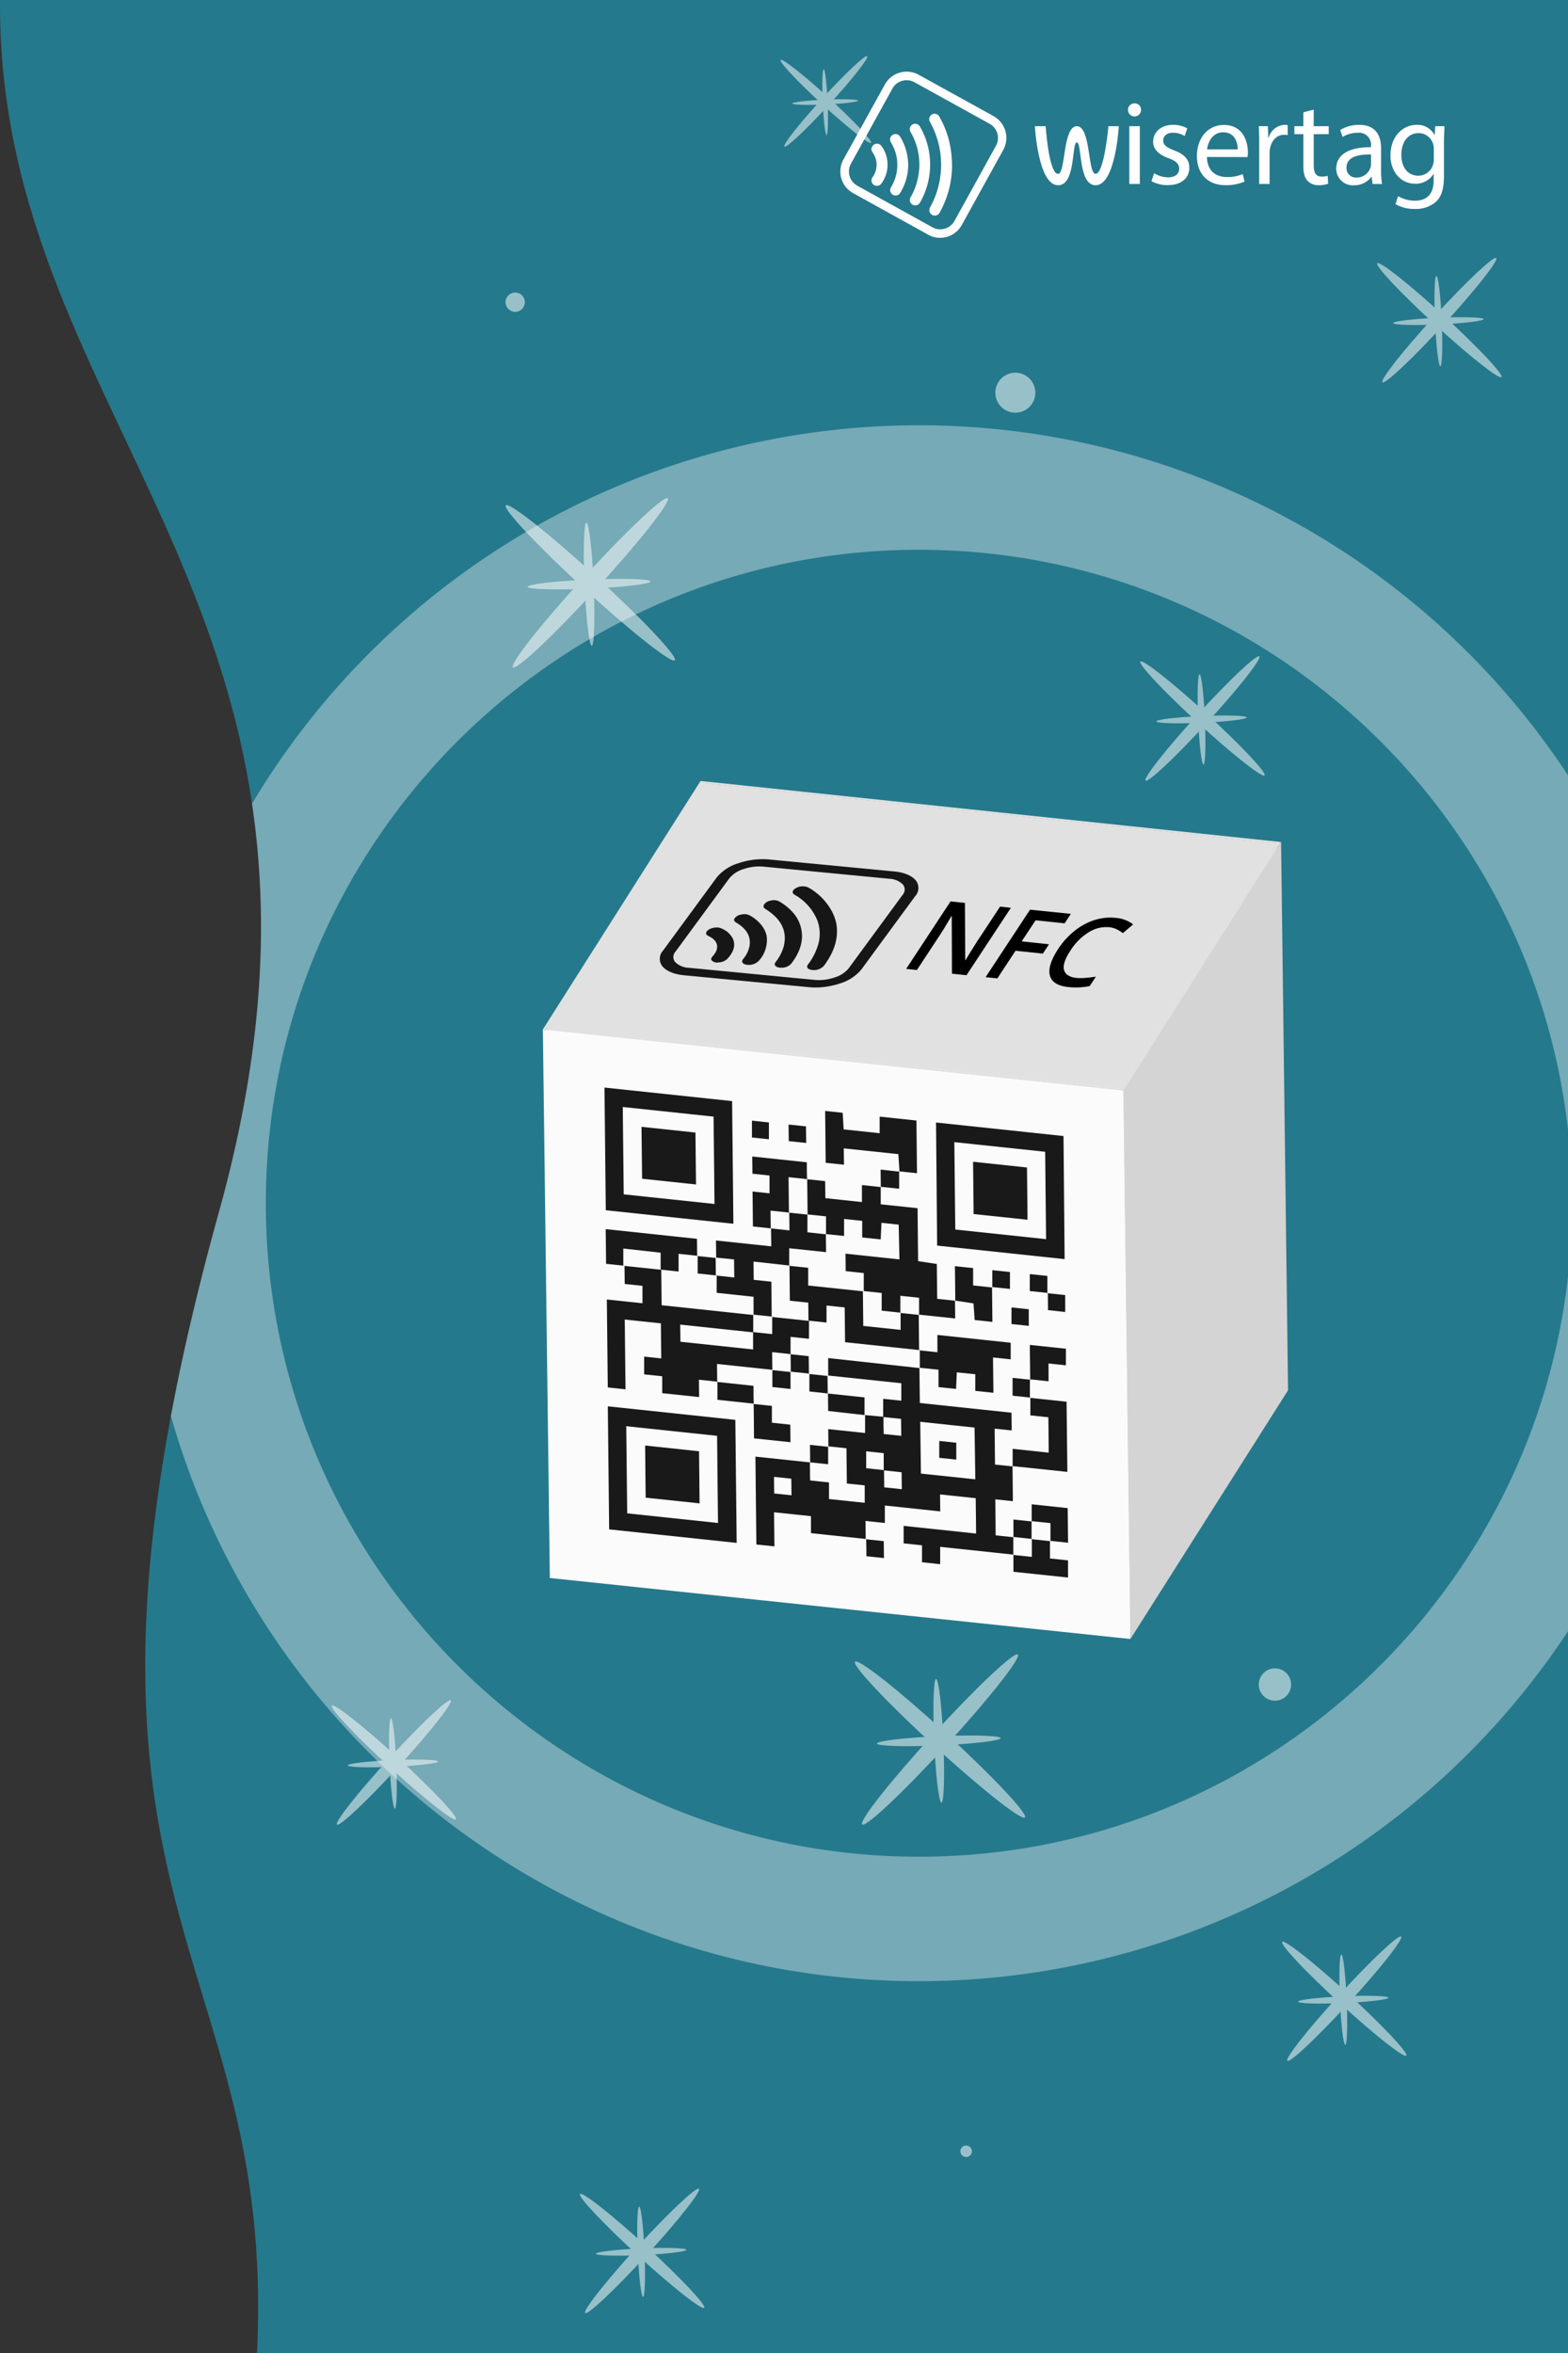 <svg xmlns="http://www.w3.org/2000/svg" viewBox="0 0 378 567"><rect x="0" y="0" width="378" height="567" fill="#333333" stroke="none"/><defs><style>.cls-1{fill:#25798c;}.cls-2,.cls-9{fill:#fff;}.cls-2{opacity:0.37;}.cls-3{isolation:isolate;}.cls-4{fill:#fbfbfb;}.cls-5{fill:#d4d4d4;}.cls-6{fill:#e1e1e1;}.cls-7{fill:#161616;}.cls-8{fill:#191919;}.cls-10{opacity:0.53;}</style></defs><title>login-artwork</title><g id="Connected_background" data-name="Connected background"><path class="cls-1" d="M684.35,567V0h-378V1.26c0,101.85,93.09,145.74,52.83,290.62-46.83,168.55,14,176.22,9.12,275.12Z" transform="translate(-306.35)"/></g><g id="Connected"><path class="cls-2" d="M684.35,307.63c-8.82,78.53-75.62,139.78-156.46,139.78-86.83,0-157.46-70.64-157.46-157.46s70.63-157.47,157.46-157.47c80.84,0,147.64,61.25,156.46,139.78V186.82a187.32,187.32,0,0,0-317.25,6.85c4.08,27.48,2.93,59.17-7.92,98.21-5.06,18.22-8.86,34.55-11.63,49.33,22.36,78.53,94.74,136.2,180.34,136.2a187.44,187.44,0,0,0,156.46-84.33Z" transform="translate(-306.35)"/><g id="cube"><g class="cls-3"><polygon class="cls-4" points="307.61 203.21 309.29 335.34 171.26 320.83 169.58 188.71 307.61 203.21"/><polygon class="cls-5" points="169.58 188.71 171.26 320.83 133.78 379.93 132.1 247.81 169.58 188.71"/><polygon class="cls-4" points="270.12 262.32 271.81 394.44 133.78 379.93 132.1 247.81 270.12 262.32"/><polygon class="cls-5" points="307.61 203.21 309.29 335.34 271.81 394.44 270.12 262.32 307.61 203.21"/><path class="cls-6" d="M475.23,188.19,615.18,202.9l-38,59.93-140-14.71Zm101.24,74.13L614,203.21l-138-14.5-37.48,59.1,138,14.51" transform="translate(-306.35)"/><polygon class="cls-6" points="307.61 203.21 270.12 262.32 132.1 247.81 169.58 188.71 307.61 203.21"/><polygon class="cls-4" points="270.83 262.83 272.51 394.95 132.55 380.25 130.87 248.12 270.83 262.83"/><polygon class="cls-5" points="308.83 202.9 310.51 335.02 272.51 394.95 270.83 262.83 308.83 202.9"/></g><g id="icon"><path class="cls-7" d="M506.16,237.66a17.27,17.27,0,0,1-4.68.23L471.17,235c-2.33-.23-4.14-1-5.08-2.09a2.91,2.91,0,0,1,.1-3.85l13-17.7a10.78,10.78,0,0,1,5.21-3.36,17.92,17.92,0,0,1,7.27-.9L522,210c2.33.23,4.13,1,5.07,2.09a2.91,2.91,0,0,1-.09,3.85l-13,17.7a10.73,10.73,0,0,1-5.21,3.36A17.46,17.46,0,0,1,506.16,237.66Zm-3.39-1.53a11.51,11.51,0,0,0,4.76-.59,7,7,0,0,0,3.41-2.2l13-17.7a1.91,1.91,0,0,0,.06-2.52,4.93,4.93,0,0,0-3.32-1.37l-30.31-2.92a11.51,11.51,0,0,0-4.76.59,7,7,0,0,0-3.42,2.2l-13,17.7a1.9,1.9,0,0,0-.06,2.52,4.89,4.89,0,0,0,3.32,1.37Z" transform="translate(-306.35)"/><g id="Waves"><path class="cls-7" d="M476.66,224.55c.49-.87,2.43-1.35,3.51-.86a5.28,5.28,0,0,1,2.83,2.46c.72,1.57.29,3.2-1.31,4.9a3.2,3.2,0,0,1-2.15.86,1.73,1.73,0,0,1-1.72-.62.62.62,0,0,1,0-.31,1.42,1.42,0,0,1,.37-.6c1.6-1.73,1.36-3.53-.67-4.63-.38-.21-.82-.38-.91-.65A.76.76,0,0,1,476.66,224.55Z" transform="translate(-306.35)"/><path class="cls-7" d="M507.94,222.43c.63,3.37-.34,6.81-3,10.34a3.32,3.32,0,0,1-2.92.95c-1-.15-1.35-.7-.89-1.31a14.58,14.58,0,0,0,2.43-4.7,9.34,9.34,0,0,0-.14-5.85,12.58,12.58,0,0,0-5.57-6.29c-.68-.43-.48-1.13.45-1.6a3.28,3.28,0,0,1,2.92-.11,14.46,14.46,0,0,1,5.7,5.79A11.89,11.89,0,0,1,507.94,222.43Z" transform="translate(-306.35)"/><path class="cls-7" d="M499.54,224c.51,2.67-.28,5.4-2.42,8.18a3,3,0,0,1-2.18,1c-1.41.09-2.21-.57-1.62-1.34a10.67,10.67,0,0,0,1.94-3.7c.95-3.64-.49-6.69-4.38-9.1-.42-.25-.58-.56-.38-1a2.24,2.24,0,0,1,1.56-1,2.87,2.87,0,0,1,2.09.15,13.05,13.05,0,0,1,3.61,3A8.52,8.52,0,0,1,499.54,224Z" transform="translate(-306.35)"/><path class="cls-7" d="M491.16,225.48a7.39,7.39,0,0,1-1.92,6.08,3.38,3.38,0,0,1-2.9.91c-1-.16-1.35-.73-.85-1.36a6.85,6.85,0,0,0,1.52-3c.45-2.34-.59-4.27-3.17-5.78-.42-.25-.63-.55-.45-.94a2.25,2.25,0,0,1,1.63-1,2.87,2.87,0,0,1,2,.16,9.22,9.22,0,0,1,3.1,2.65A6.22,6.22,0,0,1,491.16,225.48Z" transform="translate(-306.35)"/></g></g><g id="QR_-_https:_a.wisertag.com_demo" data-name="QR - https://a.wisertag.com/demo"><path class="cls-8" d="M528,329.59l.1,8.49,22.09,2.34.05,4.27-4.11-.43.09,8.65,4.29.45-.07-.07.09,8.45-4.24-.45.09,8.68,4.32.46-.07-.08,0,4.34.07-.07L533,372.74l0,4.18-4.38-.47,0-4.08-4.43-.47,0-4.21,17.47,1.85-.09-8.52-8.6-.91.05,4.09-13.36-1.42,0,4.21L515,366.5l.05,4.41.07-.06-13.27-1.41,0-4.09-8.9-.94.09,8.22-4.35-.46L488.46,351l13.2,1.4-.07-.07.05,4.41,4.56.48,0,4,8.61.91,0-4.2-4.31-.45-.09-8.49-4.42-.47.07.07-.05-4.22,8.89.94,0-4.37-.07.05,4.5.41c0,1.38,0,2.76.05,4.15l4.24.45-.05-4.09-4.31-.45,0-4.39,4.37.46,0-4.21-17.7-1.87.07.07,0-4.27L528,329.66Zm-8.54,24.66.05,4.15,4.24.45-.05-4.08-4.31-.46,0-4.14-4.23-.45,0,4.08Zm8.9.84,13.11,1.38L541.29,344l-13.1-1.39Zm-35.38,4.79,4.18.44-.05-4-4.17-.44Z" transform="translate(-306.35)"/><path class="cls-8" d="M479.26,332.94l-4.42-.47.05,4.18-8.9-.94,0-4.07-4.35-.46,0-4.28,4.12.44-.09-8.45-8.71-.92.18,16.82-4.27-.46-.23-21.19,8.59.91,0-4.2-4.28-.46-.05-4.4-.07.05,9,.95-.07-.07.09,8.6L488,316.88l-.07-.07,0,4.25-17.6-1.87.05,4.13,17.52,1.86c0-1.53,0-2.86,0-4.19l4.61.49,0-4.19-.07.06,9,.95-.07-.08,0,4.39-4.44-.47,0,4.21.07-.05-4.51-.48.05,4.33.06-.06-13.4-1.42.05,4.33Z" transform="translate(-306.35)"/><path class="cls-8" d="M563,303.41l-30.73-3.26L532,270.49l30.73,3.26Zm-26.36-7.13,21.89,2.32-.22-21.06-21.9-2.32Z" transform="translate(-306.35)"/><path class="cls-8" d="M483.94,371.79l-30.74-3.26-.32-29.65,30.74,3.26Zm-4.5-4.8-.22-21-21.9-2.32.23,21Z" transform="translate(-306.35)"/><path class="cls-8" d="M482.84,265.33l.31,29.56-30.76-3.26-.32-29.56ZM456.71,287.8l21.89,2.32-.23-21.05-21.89-2.32Z" transform="translate(-306.35)"/><path class="cls-8" d="M500.86,284.15l4.41.47.05,4.1,8.82.94,0-4.1,4.6.49-.07-.08,0,4.23,8.88.94.13,12.76,4.51.68.09,8.4,4.37.46-.08-.07.05,4.34-8.78-.93.07.08,0-4.14-4.51-.48,0,4.14.07-.06-4.57-.49,0-4.26-4.39-.47.07.07,0-4.4-4.35-.46-.05-4.21,13,1.38L523,295.1l-4.16-.44-.18,4-4.46-.47,0-4-4.37-.46,0,4.1-4.42-.46.07.07,0-4.33-4.51-.48.07.07-.1-8.6Z" transform="translate(-306.35)"/><path class="cls-8" d="M479,303.14l-.05-4.22,13.33,1.41-.05-4.38-.07.06,4.51.48-.05-4.34-.07.06,4.52.48-.07-.07,0,4.33,4.51.48-.07-.07.05,4.37-8.88-.94,0,4.23.07-.06L488,304l.05,4.4,4.25.45.09,8.47.07-.06-4.52-.48.07.07,0-4.37-8.89-.95,0-4.22-.07.06,4.31.46-.05-4.34-4.31-.45Z" transform="translate(-306.35)"/><path class="cls-8" d="M527.83,316.78l.09,8.6.07-.05-17.92-1.9-.09-8.38-4.38-.46,0,4.1-4.42-.47.07.08-.05-4.4-4.44-.47-.09-8.47-.07.06,4.58.48,0,4.27,13.26,1.4-.07-.07.09,8.41,9,.95,0-4.14-.07.06,4.51.48Z" transform="translate(-306.35)"/><path class="cls-8" d="M523.19,282.33l-.27-4.22-13.16-1.39.05,3.94-4.41-.46-.13-12.5,4.22.45.24,4,8.68.92,0-4,8.87.94.13,12.7-4.25-.45Z" transform="translate(-306.35)"/><path class="cls-8" d="M527.92,325.38l4.41.47,0-4.17L550,323.56l0,4-4.26-.45.09,8.51-4.36-.46,0-4-4.46-.47-.18,4-4.23-.44,0-4.19-4.59-.48.08.07,0-4.33Z" transform="translate(-306.35)"/><path class="cls-8" d="M456.78,305l-4.32-.46-.09-8.36,22,2.34.05,4.15.07-.06-4.56-.48,0,4.27-4.39-.47.07.07,0-4.14-9-1,0,4.14Z" transform="translate(-306.35)"/><path class="cls-8" d="M550.47,353.36l0-4.24,8.7.93-.09-8.53-4.34-.46c0-1.54,0-2.91,0-4.29l-.07.07,8.8.93.19,16.91-13.18-1.39Z" transform="translate(-306.35)"/><path class="cls-8" d="M492.18,296l-4.32-.46-.09-8.42,4.09.44,0-4.3-4.12-.43-.05-4.15,13.16,1.4c0,1.34,0,2.73.05,4.12l.06-.06-4.51-.48.09,8.6.07-.06-4.51-.48.05,4.34Z" transform="translate(-306.35)"/><path class="cls-8" d="M559.47,371.29l0,4.25,4.35.46,0,4.14-13.16-1.39c0-1.35,0-2.74,0-4.13l-.07.07,4.51.47,0-4.33-.06.06,4.51.48Z" transform="translate(-306.35)"/><path class="cls-8" d="M545.5,310.14l.09,8.4-4.28-.46-.27-4-4.47-.68.07.07c0-2.75-.06-5.49-.09-8.36l4.39.46,0,4.18,4.59.49Z" transform="translate(-306.35)"/><path class="cls-8" d="M555.06,366.63l0-4.14,8.68.92.09,8.34-4.32-.46.08.08,0-4.34-4.51-.48Z" transform="translate(-306.35)"/><path class="cls-8" d="M488,338.31l4.43.47,0,4.05,4.43.47.05,4.23-8.79-.93c0-2.76-.06-5.56-.09-8.36Z" transform="translate(-306.35)"/><path class="cls-8" d="M554.7,332.48l-.09-8.4,8.7.92,0,4-4.19-.44,0,4.29-4.57-.49Z" transform="translate(-306.35)"/><path class="cls-8" d="M514.85,341,506,340l-.05-4.26-.07.05,8.88.94,0,4.27Z" transform="translate(-306.35)"/><path class="cls-8" d="M479.19,333l8.81.94c0,1.59,0,3,.05,4.36l.06-.06-8.81-.93c0-1.6,0-3,0-4.37Z" transform="translate(-306.35)"/><path class="cls-8" d="M501.43,331l-4.51-.48.07.08-.05-4.33-.07.05,4.44.48.05,4.26Z" transform="translate(-306.35)"/><path class="cls-8" d="M554.63,332.4c0,1.48,0,3,0,4.43l.07-.06-4.25-.45,0-4.3,4.34.46Z" transform="translate(-306.35)"/><path class="cls-8" d="M496.92,330.55l0,4.15-4.37-.47,0-4.14-.06.06,4.51.48Z" transform="translate(-306.35)"/><path class="cls-8" d="M505.92,335.78l-4.45-.48c0-1.48,0-2.88,0-4.27l-.07.06,4.51.48-.07-.07.05,4.33Z" transform="translate(-306.35)"/><path class="cls-8" d="M518.69,286.05l-.05-4.21,4.55.49-.08-.07c0,1.31,0,2.63,0,4.19l-4.54-.48Z" transform="translate(-306.35)"/><path class="cls-8" d="M554.36,315.49l0,4-4.17-.44,0-4Z" transform="translate(-306.35)"/><path class="cls-8" d="M558.84,311.62l4.3.45,0,4.08L559,315.7l-.05-4.14Z" transform="translate(-306.35)"/><path class="cls-8" d="M500.65,271.42l.05,4-4.2-.44-.05-4Z" transform="translate(-306.35)"/><path class="cls-8" d="M491.71,274.53l-4.09-.43,0-4.06,4.09.44Z" transform="translate(-306.35)"/><path class="cls-8" d="M501.66,352.44l-.05-4.27,4.45.47-.07-.07,0,4.27-4.44-.47Z" transform="translate(-306.35)"/><path class="cls-8" d="M474.43,302.66l4.52.48-.08-.07.05,4.33.07-.06-4.45-.47,0-4.27Z" transform="translate(-306.35)"/><path class="cls-8" d="M558.91,311.56l-4.31-.46,0-4.09,4.24.45c0,1.39,0,2.77,0,4.16Z" transform="translate(-306.35)"/><path class="cls-8" d="M545.57,310.21l0-4.14,4.25.45,0,4.07-4.32-.45Z" transform="translate(-306.35)"/><path class="cls-8" d="M550.66,370.43l0-4.27,4.44.47-.07-.08,0,4.34.06-.06-4.51-.48Z" transform="translate(-306.35)"/><path class="cls-8" d="M515.09,370.91l4.31.46.05,4.08-4.24-.45c0-1.38,0-2.77-.05-4.15Z" transform="translate(-306.35)"/><path class="cls-8" d="M532.78,347.22l4.1.44,0,4.06-4.11-.43Z" transform="translate(-306.35)"/><path class="cls-8" d="M554.06,293.92l-13-1.37-.13-12.6,13,1.38Z" transform="translate(-306.35)"/><path class="cls-8" d="M475,362.27l-13-1.38-.13-12.56,13,1.38Z" transform="translate(-306.35)"/><path class="cls-8" d="M474,272.91l.14,12.51-13-1.38L461,271.53Z" transform="translate(-306.35)"/></g><path d="M539.34,235l-3.5-.37-.05-13.86h-.1l-.41.72q-1.2,2.08-2.33,3.8l-5.56,8.45-2.59-.27,10.7-16.26,3.47.37.07,13.79h.07l1.13-1.87c.66-1.08,1.19-1.92,1.58-2.52l5.62-8.51,2.61.28Z" transform="translate(-306.35)"/><path d="M546.78,235.77l-2.83-.3,10.71-16.26,9.85,1L563,222.5l-7-.74-3.35,5.08,6.58.7-1.48,2.25-6.58-.69Z" transform="translate(-306.35)"/><path d="M573.76,223.43a7.87,7.87,0,0,0-4.94,1.21,13.72,13.72,0,0,0-4.36,4.33q-2,3-1.62,4.67t2.91,2a12.37,12.37,0,0,0,2.28,0c.79-.06,1.63-.16,2.51-.3l-1.5,2.28a17,17,0,0,1-5.13.23q-3.84-.4-4.46-2.79c-.43-1.58.25-3.72,2-6.4a18.51,18.51,0,0,1,3.92-4.33,14.86,14.86,0,0,1,4.8-2.61,12.38,12.38,0,0,1,5.1-.54,7.89,7.89,0,0,1,4.25,1.57l-2.48,2.1a9.27,9.27,0,0,0-1.42-.88A5.19,5.19,0,0,0,573.76,223.43Z" transform="translate(-306.35)"/></g><g id="logo-white"><path class="cls-9" d="M558.43,30.41s.74,11.49,3,11.49c1.84,0,1.09-11.49,4.51-11.49s2.59,11.48,4.52,11.48c2.09,0,3.1-11.48,3.1-11.48h2.5s-.77,14.23-5.6,14.23c-4.24,0-3.21-10.31-4.52-10.31s-.17,10.31-4.51,10.31c-4.85,0-5.6-14.23-5.6-14.23Z" transform="translate(-306.35)"/><path class="cls-9" d="M581.42,26.49a1.57,1.57,0,0,1-3.14,0,1.54,1.54,0,0,1,1.58-1.58A1.51,1.51,0,0,1,581.42,26.49ZM578.6,44.33V30.41h2.53V44.33Z" transform="translate(-306.35)"/><path class="cls-9" d="M584.57,41.74a6.66,6.66,0,0,0,3.34,1c1.84,0,2.71-.92,2.71-2.07s-.72-1.87-2.59-2.56c-2.51-.89-3.69-2.28-3.69-3.94,0-2.25,1.82-4.09,4.81-4.09a6.92,6.92,0,0,1,3.42.86l-.63,1.84a5.47,5.47,0,0,0-2.85-.8c-1.5,0-2.33.86-2.33,1.9s.83,1.67,2.65,2.36c2.41.92,3.65,2.13,3.65,4.2,0,2.44-1.9,4.17-5.21,4.17a7.9,7.9,0,0,1-3.91-.95Z" transform="translate(-306.35)"/><path class="cls-9" d="M597.31,37.83c.06,3.42,2.24,4.83,4.78,4.83a9,9,0,0,0,3.85-.72l.43,1.82a11.3,11.3,0,0,1-4.63.86c-4.29,0-6.85-2.82-6.85-7s2.48-7.51,6.53-7.51c4.55,0,5.76,4,5.76,6.56a9.16,9.16,0,0,1-.09,1.18ZM604.73,36c0-1.61-.66-4.12-3.51-4.12-2.56,0-3.68,2.36-3.88,4.12Z" transform="translate(-306.35)"/><path class="cls-9" d="M609.9,34.75c0-1.64,0-3.05-.11-4.34H612l.09,2.73h.11a4.19,4.19,0,0,1,3.86-3.05,2.63,2.63,0,0,1,.72.09v2.38a4.34,4.34,0,0,0-.86-.08c-1.79,0-3,1.35-3.4,3.25a6.87,6.87,0,0,0-.11,1.18v7.42H609.9Z" transform="translate(-306.35)"/><path class="cls-9" d="M623.05,26.41v4h3.62v1.92h-3.62v7.51c0,1.73.49,2.71,1.9,2.71a6,6,0,0,0,1.47-.17l.11,1.89a6,6,0,0,1-2.24.35,3.53,3.53,0,0,1-2.74-1.06c-.72-.75-1-2-1-3.63v-7.6h-2.16V30.41h2.16V27.07Z" transform="translate(-306.35)"/><path class="cls-9" d="M637.23,44.33l-.2-1.75H637a5.21,5.21,0,0,1-4.26,2.07,4,4,0,0,1-4.26-4c0-3.37,3-5.21,8.37-5.18v-.29A2.87,2.87,0,0,0,633.64,32,6.88,6.88,0,0,0,630,33l-.57-1.67A8.62,8.62,0,0,1,634,30.09c4.26,0,5.29,2.91,5.29,5.7V41a19.9,19.9,0,0,0,.23,3.34Zm-.37-7.1c-2.76-.06-5.9.43-5.9,3.13a2.24,2.24,0,0,0,2.39,2.42,3.46,3.46,0,0,0,3.36-2.33,2.57,2.57,0,0,0,.15-.81Z" transform="translate(-306.35)"/><path class="cls-9" d="M654.56,30.41c0,1-.11,2.13-.11,3.82v8.09c0,3.19-.63,5.15-2,6.36a7.39,7.39,0,0,1-5.06,1.67,9,9,0,0,1-4.63-1.16l.63-1.92a7.91,7.91,0,0,0,4.09,1.09c2.59,0,4.48-1.35,4.48-4.86V41.94h-.05a5,5,0,0,1-4.43,2.33c-3.46,0-5.93-2.93-5.93-6.79,0-4.71,3.08-7.39,6.27-7.39a4.65,4.65,0,0,1,4.35,2.42h.05l.12-2.1ZM652,35.9a3.48,3.48,0,0,0-.15-1.15,3.64,3.64,0,0,0-3.54-2.67c-2.41,0-4.14,2-4.14,5.26,0,2.73,1.38,5,4.11,5a3.69,3.69,0,0,0,3.51-2.59,4.23,4.23,0,0,0,.21-1.35Z" transform="translate(-306.35)"/><g id="icon-2" data-name="icon"><path class="cls-9" d="M533,57.31a5.87,5.87,0,0,1-2.88-.75L512,46.53a5.95,5.95,0,0,1-2.32-8.1l10-18.1a6,6,0,0,1,8.1-2.33L545.9,28a6,6,0,0,1,2.32,8.1l-10,18.1A6,6,0,0,1,533,57.31Zm-1.89-2.55a3.85,3.85,0,0,0,3,.34,3.92,3.92,0,0,0,2.34-1.86l10-18.11a3.9,3.9,0,0,0-1.53-5.3l-18.1-10a3.9,3.9,0,0,0-3-.34,3.86,3.86,0,0,0-2.34,1.86l-10,18.11A3.92,3.92,0,0,0,513,44.74Z" transform="translate(-306.35)"/><g id="Waves-2" data-name="Waves"><path class="cls-9" d="M516.57,35.41a1.3,1.3,0,0,1,2.24-.26,7.36,7.36,0,0,1,1.43,3.52,7.58,7.58,0,0,1-1.38,5.51,1.29,1.29,0,0,1-1.41.56,1.26,1.26,0,0,1-1-1.11,1.22,1.22,0,0,1,0-.38,1.81,1.81,0,0,1,.3-.63,5.06,5.06,0,0,0,.14-5.62,2.23,2.23,0,0,1-.48-1A1.48,1.48,0,0,1,516.57,35.41Z" transform="translate(-306.35)"/><path class="cls-9" d="M535.86,39.69a23.33,23.33,0,0,1-3,11.57A1.3,1.3,0,1,1,530.55,50a21.16,21.16,0,0,0,2-5,21.06,21.06,0,0,0-2-15.59A1.3,1.3,0,0,1,531,27.6a1.28,1.28,0,0,1,1.79.5,22.59,22.59,0,0,1,2.79,8.08A28.47,28.47,0,0,1,535.86,39.69Z" transform="translate(-306.35)"/><path class="cls-9" d="M530.57,39.68a18.11,18.11,0,0,1-2.44,9.14,1.3,1.3,0,1,1-2.28-1.26,14.84,14.84,0,0,0,1.63-4,15.56,15.56,0,0,0-1.59-11.71,1.33,1.33,0,0,1-.12-1.22,1.3,1.3,0,0,1,2.32-.17,17.79,17.79,0,0,1,1.84,4.36A18.16,18.16,0,0,1,530.57,39.68Z" transform="translate(-306.35)"/><path class="cls-9" d="M525.29,39.66a13,13,0,0,1-1.89,6.76,1.3,1.3,0,1,1-2.23-1.33,10.34,10.34,0,0,0,0-10.72,1.34,1.34,0,0,1-.16-1.21,1.3,1.3,0,0,1,2.33-.23,12.73,12.73,0,0,1,1.57,3.81A13.94,13.94,0,0,1,525.29,39.66Z" transform="translate(-306.35)"/></g></g></g><g id="stars" class="cls-10"><g id="star"><ellipse class="cls-9" cx="630.4" cy="481.61" rx="20.3" ry="1.5" transform="translate(-456.92 621.04) rotate(-47.5)"/><ellipse class="cls-9" cx="630.4" cy="481.61" rx="1.5" ry="20.3" transform="translate(-456.92 621.04) rotate(-47.5)"/><ellipse class="cls-9" cx="630.19" cy="481.84" rx="10.9" ry="0.81" transform="translate(-326.78 27.97) rotate(-2.5)"/><ellipse class="cls-9" cx="630.19" cy="481.84" rx="0.81" ry="10.9" transform="translate(-326.78 27.97) rotate(-2.5)"/></g><g id="star-2" data-name="star"><ellipse class="cls-9" cx="596.22" cy="173.11" rx="20.3" ry="1.5" transform="translate(-240.55 495.76) rotate(-47.5)"/><ellipse class="cls-9" cx="596.22" cy="173.11" rx="1.5" ry="20.3" transform="translate(-240.55 495.76) rotate(-47.5)"/><ellipse class="cls-9" cx="596.01" cy="173.34" rx="10.9" ry="0.81" transform="translate(-313.35 26.18) rotate(-2.5)"/><ellipse class="cls-9" cx="596.01" cy="173.34" rx="0.81" ry="10.9" transform="translate(-313.35 26.18) rotate(-2.5)"/></g><g id="star-3" data-name="star"><ellipse class="cls-9" cx="448.65" cy="140.43" rx="27.64" ry="2.05" transform="translate(-264.33 376.35) rotate(-47.5)"/><ellipse class="cls-9" cx="448.65" cy="140.43" rx="2.05" ry="27.64" transform="translate(-264.33 376.35) rotate(-47.5)"/><ellipse class="cls-9" cx="448.37" cy="140.74" rx="14.84" ry="1.1" transform="translate(-312.07 19.71) rotate(-2.5)"/><ellipse class="cls-9" cx="448.37" cy="140.74" rx="1.1" ry="14.84" transform="translate(-312.07 19.71) rotate(-2.5)"/></g><g id="star-4" data-name="star"><ellipse class="cls-9" cx="401.3" cy="424.69" rx="20.3" ry="1.5" transform="translate(-489.28 433.66) rotate(-47.5)"/><ellipse class="cls-9" cx="401.3" cy="424.69" rx="1.5" ry="20.3" transform="translate(-489.28 433.66) rotate(-47.5)"/><ellipse class="cls-9" cx="401.09" cy="424.92" rx="10.9" ry="0.81" transform="translate(-324.52 17.91) rotate(-2.5)"/><ellipse class="cls-9" cx="401.09" cy="424.92" rx="0.81" ry="10.9" transform="translate(-324.52 17.91) rotate(-2.5)"/></g><g id="star-5" data-name="star"><ellipse class="cls-9" cx="532.95" cy="419.16" rx="27.78" ry="2.06" transform="translate(-442.49 528.93) rotate(-47.5)"/><ellipse class="cls-9" cx="532.95" cy="419.16" rx="2.06" ry="27.78" transform="translate(-442.49 528.93) rotate(-47.5)"/><ellipse class="cls-9" cx="532.67" cy="419.47" rx="14.92" ry="1.11" transform="translate(-324.15 23.65) rotate(-2.5)"/><ellipse class="cls-9" cx="532.67" cy="419.47" rx="1.11" ry="14.92" transform="translate(-324.15 23.65) rotate(-2.5)"/></g><g id="star-6" data-name="star"><ellipse class="cls-9" cx="653.32" cy="77.13" rx="20.3" ry="1.5" transform="translate(-151.26 506.72) rotate(-47.5)"/><ellipse class="cls-9" cx="653.32" cy="77.13" rx="1.5" ry="20.3" transform="translate(-151.26 506.72) rotate(-47.5)"/><ellipse class="cls-9" cx="653.11" cy="77.36" rx="10.9" ry="0.81" transform="translate(-309.11 28.58) rotate(-2.5)"/><ellipse class="cls-9" cx="653.11" cy="77.36" rx="0.81" ry="10.9" transform="translate(-309.11 28.58) rotate(-2.5)"/></g><g id="star-7" data-name="star"><ellipse class="cls-9" cx="461.14" cy="542.37" rx="20.3" ry="1.5" transform="translate(-556.63 515.96) rotate(-47.5)"/><ellipse class="cls-9" cx="461.14" cy="542.37" rx="1.5" ry="20.3" transform="translate(-556.63 515.96) rotate(-47.5)"/><ellipse class="cls-9" cx="460.93" cy="542.59" rx="10.9" ry="0.81" transform="translate(-329.6 20.64) rotate(-2.5)"/><ellipse class="cls-9" cx="460.93" cy="542.59" rx="0.81" ry="10.9" transform="translate(-329.6 20.64) rotate(-2.5)"/></g><g id="star-8" data-name="star"><ellipse class="cls-9" cx="505.42" cy="24.42" rx="14.79" ry="1.1" transform="translate(-160.38 380.57) rotate(-47.5)"/><ellipse class="cls-9" cx="505.42" cy="24.42" rx="1.1" ry="14.79" transform="translate(-160.38 380.57) rotate(-47.5)"/><ellipse class="cls-9" cx="505.27" cy="24.58" rx="7.94" ry="0.59" transform="translate(-306.94 22.08) rotate(-2.5)"/><ellipse class="cls-9" cx="505.27" cy="24.58" rx="0.59" ry="7.94" transform="translate(-306.94 22.08) rotate(-2.5)"/></g><circle class="cls-9" cx="244.77" cy="94.63" r="4.82"/><circle class="cls-9" cx="307.35" cy="405.92" r="3.9"/><circle class="cls-9" cx="124.2" cy="72.82" r="2.33"/><circle class="cls-9" cx="232.91" cy="518.39" r="1.39"/></g></g></svg>